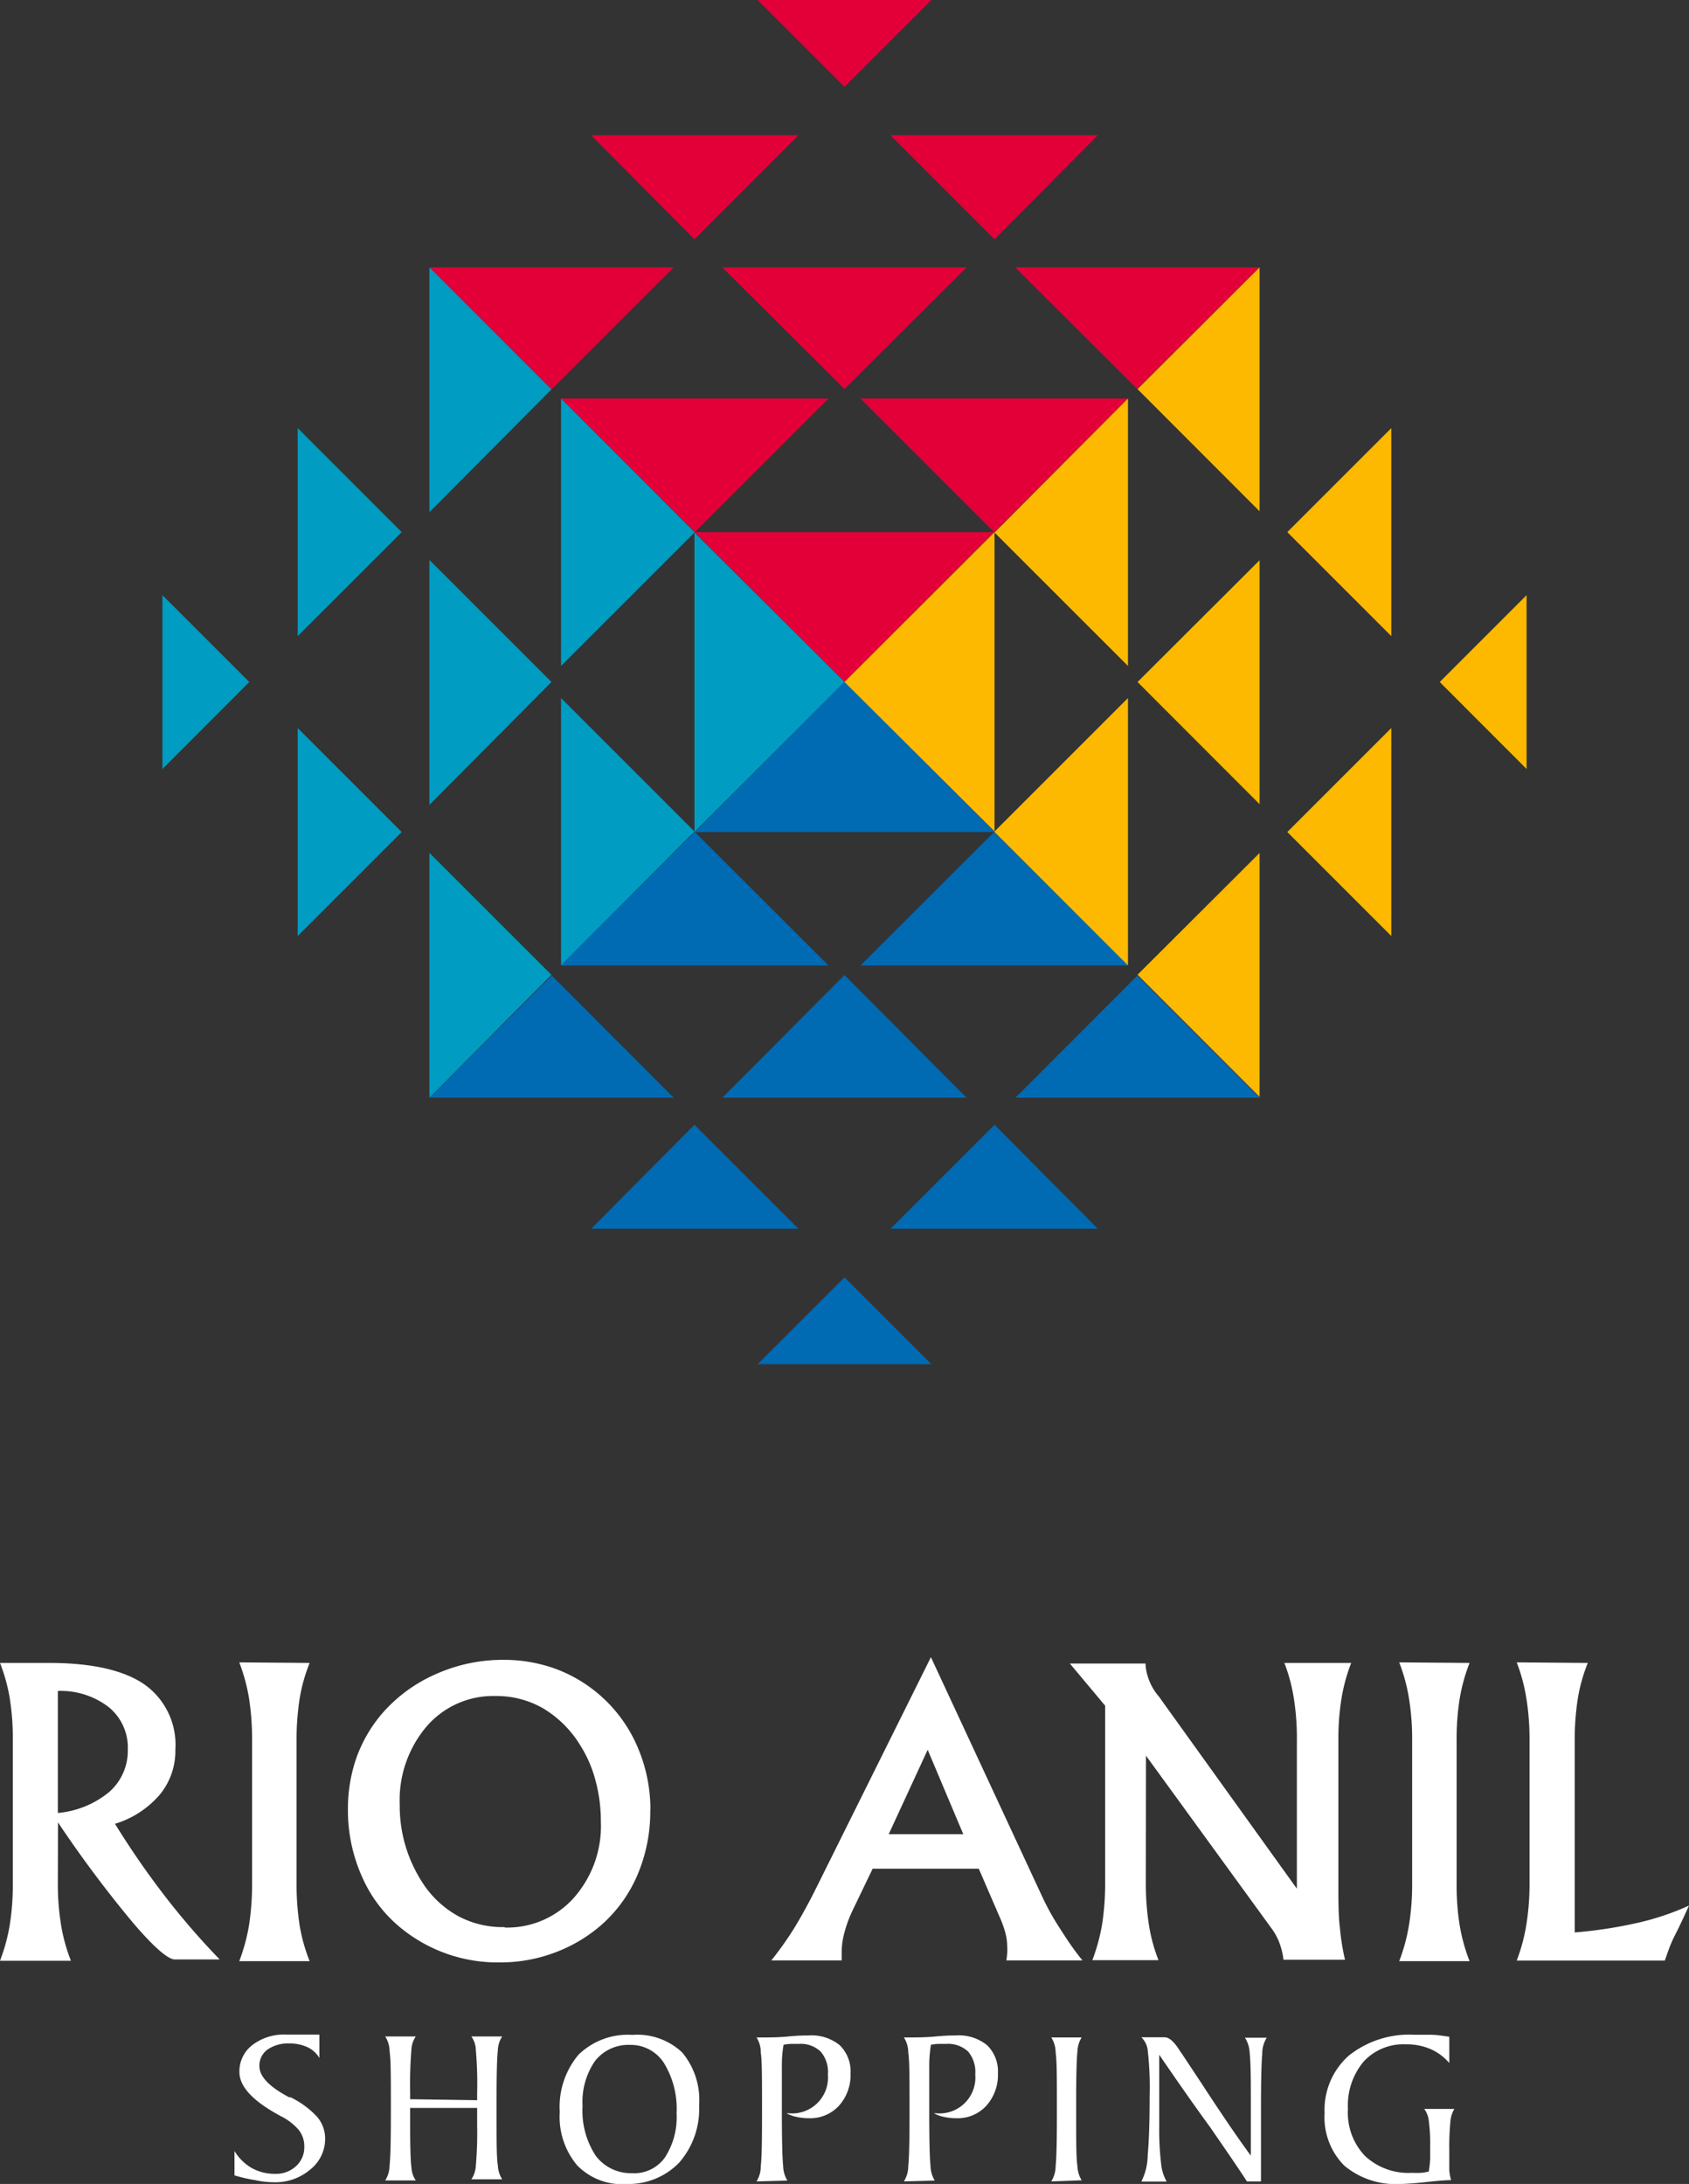 <svg xmlns="http://www.w3.org/2000/svg" viewBox="0 0 120 155.18"><rect x="0" y="0" width="120" height="155.18" fill="#333333" stroke="none"/><defs><style>.cls-1{fill:#fff;}.cls-1,.cls-2,.cls-3,.cls-4,.cls-5{fill-rule:evenodd;}.cls-2{fill:#e30039;}.cls-3{fill:#009cc1;}.cls-4{fill:#006ab3;}.cls-5{fill:#fcb900;}</style></defs><g id="Layer_2" data-name="Layer 2"><g id="Layer_1-2" data-name="Layer 1"><path class="cls-1" d="M112.81,118.16a11.93,11.93,0,0,0-.71,2.53,19.1,19.1,0,0,0-.22,3v13.62a31.87,31.87,0,0,0,4.5-.69,18.74,18.74,0,0,0,3.62-1.22c-.35.77-.67,1.47-1,2.11s-.52,1.24-.72,1.8H107.76a12.89,12.89,0,0,0,.68-2.53,18,18,0,0,0,.23-3V123.65a17.88,17.88,0,0,0-.23-3,12.53,12.53,0,0,0-.68-2.53Zm-8.4,0a12.55,12.55,0,0,0-.7,2.53,17.94,17.94,0,0,0-.22,3v10.13a18,18,0,0,0,.22,3,12.92,12.92,0,0,0,.7,2.53h-5a12.91,12.91,0,0,0,.69-2.53,18,18,0,0,0,.23-3V123.65a17.88,17.88,0,0,0-.23-3,12.54,12.54,0,0,0-.69-2.53Zm-23,15.62a19,19,0,0,0,.22,3,11.63,11.63,0,0,0,.68,2.5H77.61a13.64,13.64,0,0,0,.69-2.53,19.19,19.19,0,0,0,.22-3V121.2l-2.51-3h5.38v.13a3.94,3.94,0,0,0,.94,2.21,2.71,2.71,0,0,1,.18.25l9.63,13.41V123.65a18,18,0,0,0-.22-3,12,12,0,0,0-.67-2.49H96a12.54,12.54,0,0,0-.69,2.53,17.94,17.94,0,0,0-.22,3V134c0,1.15,0,2.15.11,3a16.08,16.08,0,0,0,.36,2.25H91.19a5.26,5.26,0,0,0-.29-1.2,4.17,4.17,0,0,0-.54-1l-8.94-12.3Zm-19.41-1-1.34,2.79a9.15,9.15,0,0,0-.65,1.69,5.38,5.38,0,0,0-.21,1.43c0,.08,0,.17,0,.26s0,.21,0,.35h-5A24.45,24.45,0,0,0,56.43,137q.78-1.28,1.56-2.85l8.15-16.4,7.9,17a17.82,17.82,0,0,0,1.14,2.08c.48.75,1,1.58,1.73,2.47H71.5a4.88,4.88,0,0,0,.06-.52,3.93,3.93,0,0,0,0-.46,3.79,3.79,0,0,0-.12-.94,7.92,7.92,0,0,0-.47-1.29l-1.43-3.31Zm1.14-2.45h5.3l-2.53-6Zm-16.94-1.71a11.47,11.47,0,0,1-.88,4.53,9.91,9.91,0,0,1-2.55,3.59,10.69,10.69,0,0,1-3.35,2,11,11,0,0,1-3.93.7,10.86,10.86,0,0,1-7-2.44,9.7,9.7,0,0,1-2.77-3.65,11.55,11.55,0,0,1-1-4.75,11,11,0,0,1,.61-3.72,10.06,10.06,0,0,1,1.84-3.15A10.76,10.76,0,0,1,31,118.94a11.61,11.61,0,0,1,4.75-1,10.69,10.69,0,0,1,3.91.71,10.18,10.18,0,0,1,5.69,5.61A11.2,11.2,0,0,1,46.21,128.59Zm-10.35,8.34a6.34,6.34,0,0,0,4.92-2.11,7.71,7.71,0,0,0,1.92-5.42,11.05,11.05,0,0,0-.38-2.91,8.8,8.8,0,0,0-1.08-2.5,7.72,7.72,0,0,0-2.62-2.62,6.64,6.64,0,0,0-3.4-.89,6.25,6.25,0,0,0-4.89,2.15,8.09,8.09,0,0,0-1.92,5.57,10,10,0,0,0,.43,3,10.21,10.21,0,0,0,1.27,2.67,7.1,7.1,0,0,0,2.51,2.28A6.71,6.71,0,0,0,35.86,136.93ZM22,118.16a11.93,11.93,0,0,0-.71,2.53,19.1,19.1,0,0,0-.22,3v10.13a19.19,19.19,0,0,0,.22,3,12.28,12.28,0,0,0,.71,2.53H17a13.64,13.64,0,0,0,.69-2.53,19.19,19.19,0,0,0,.22-3V123.65a19.1,19.1,0,0,0-.22-3,13.23,13.23,0,0,0-.69-2.53Zm-17.89,2v8.66a6.64,6.64,0,0,0,3.66-1.5,3.89,3.89,0,0,0,1.31-3,3.71,3.71,0,0,0-1.33-3A5.58,5.58,0,0,0,4.12,120.15Zm0,13.63a18,18,0,0,0,.23,3,12.26,12.26,0,0,0,.7,2.53H0a12.91,12.91,0,0,0,.69-2.53,18,18,0,0,0,.22-3V123.65a17.94,17.94,0,0,0-.22-3A12.54,12.54,0,0,0,0,118.16H3.51c3,0,5.27.51,6.74,1.52a5.25,5.25,0,0,1,2.21,4.64,4.89,4.89,0,0,1-1.1,3.19,6.77,6.77,0,0,1-3.19,2.08,59.69,59.69,0,0,0,3.44,5,53,53,0,0,0,4,4.64H12.43c-.49,0-1.5-.87-3-2.63a83.87,83.87,0,0,1-5.31-7.11Z"/><path class="cls-1" d="M101.19,149.85h2.14a2,2,0,0,0-.28.87,18.35,18.35,0,0,0-.08,2.05c0,.64,0,1.11,0,1.41a3,3,0,0,0,.13.73c-.55,0-1.24.08-2,.16s-1.34.11-1.59.11a5.67,5.67,0,0,1-4-1.3,4.86,4.86,0,0,1-1.4-3.73,5.15,5.15,0,0,1,1.71-4.08,6.89,6.89,0,0,1,4.67-1.49c.35,0,.74,0,1.16,0s.86.08,1.32.14v1.87a3.72,3.72,0,0,0-1.35-1,4.25,4.25,0,0,0-1.74-.33,3.83,3.83,0,0,0-3,1.23,4.83,4.83,0,0,0-1.11,3.36A4.43,4.43,0,0,0,97,153.21a4.53,4.53,0,0,0,3.33,1.18,6.25,6.25,0,0,0,.64,0,4.34,4.34,0,0,0,.54-.09,7.44,7.44,0,0,0,.1-.87q0-.45,0-1a12,12,0,0,0-.09-1.68A1.76,1.76,0,0,0,101.19,149.85ZM82.36,146l0,5.14a21,21,0,0,0,.14,2.65,3.12,3.12,0,0,0,.39,1.22H81.09a4.2,4.2,0,0,0,.45-1.85c.09-1,.14-2.36.14-4.21a23.08,23.08,0,0,0-.13-3.19,1.52,1.52,0,0,0-.46-1h1.66c.3,0,.63.28,1,.84a3.84,3.84,0,0,0,.23.34l1.39,2.1q2.17,3.33,3.5,5.13l0-4.47q0-2.14-.09-2.91a2.09,2.09,0,0,0-.33-1H90a2.09,2.09,0,0,0-.32,1.17c-.06.63-.09,1.9-.09,3.82V155h-1q-.53-.84-2.64-3.89C84.49,149.11,83.31,147.38,82.36,146Zm-7.67,9a2.06,2.06,0,0,0,.31-1.08q.09-.84.09-3.6v-.65c0-2,0-3.28-.09-3.83a2,2,0,0,0-.31-1.07h2.16a2,2,0,0,0-.3,1q-.09.81-.09,3.45v1.23c0,1.77,0,2.92.09,3.47a2.06,2.06,0,0,0,.3,1Zm-10.47,0a2.06,2.06,0,0,0,.31-1.08c.06-.56.09-1.76.09-3.59v-.66c0-2,0-3.28-.09-3.83a2,2,0,0,0-.31-1.07h.51c.47,0,1,0,1.76-.07s1.17-.07,1.41-.07a3.18,3.18,0,0,1,2.24.7,2.61,2.61,0,0,1,.76,2,3.26,3.26,0,0,1-.83,2.3,2.75,2.75,0,0,1-2.12.88,4,4,0,0,1-.87-.09,2.74,2.74,0,0,1-.73-.26h.17a2.55,2.55,0,0,0,2.77-2.76,2.26,2.26,0,0,0-.51-1.63,2.1,2.1,0,0,0-1.58-.54l-.57,0a3.65,3.65,0,0,0-.49.06,9.58,9.58,0,0,0-.12,1.52c0,.8,0,1.87,0,3.23q0,3,.09,3.84a2.12,2.12,0,0,0,.3,1.06Zm-10.47,0a2,2,0,0,0,.3-1.08c.07-.56.09-1.76.09-3.59v-.66c0-2,0-3.28-.09-3.83a1.94,1.94,0,0,0-.3-1.07h.5c.48,0,1.06,0,1.77-.07s1.17-.07,1.41-.07a3.18,3.18,0,0,1,2.24.7,2.61,2.61,0,0,1,.76,2,3.26,3.26,0,0,1-.83,2.3,2.77,2.77,0,0,1-2.12.88,4,4,0,0,1-.87-.09,2.74,2.74,0,0,1-.73-.26h.17a2.55,2.55,0,0,0,2.77-2.76,2.22,2.22,0,0,0-.52-1.63,2.06,2.06,0,0,0-1.57-.54l-.57,0a3.65,3.65,0,0,0-.49.06,8.46,8.46,0,0,0-.12,1.52c0,.8,0,1.87,0,3.23q0,3,.09,3.84a2.12,2.12,0,0,0,.3,1.06Zm-9.29.19A4.43,4.43,0,0,1,41,153.85a5.34,5.34,0,0,1-1.23-3.78A5.76,5.76,0,0,1,41.1,146a5,5,0,0,1,3.82-1.41,4.64,4.64,0,0,1,3.55,1.25,5.25,5.25,0,0,1,1.2,3.75,5.79,5.79,0,0,1-1.42,4.08A5,5,0,0,1,44.46,155.18Zm.49-.77a2.68,2.68,0,0,0,2.29-1.12,5.23,5.23,0,0,0,.83-3.14,6.23,6.23,0,0,0-.89-3.56,2.8,2.8,0,0,0-2.43-1.3,3,3,0,0,0-2.48,1.15,5.12,5.12,0,0,0-.88,3.2,5.82,5.82,0,0,0,.93,3.52A3.12,3.12,0,0,0,45,154.41ZM33.9,149.23v-.53a27.17,27.17,0,0,0-.09-3,1.77,1.77,0,0,0-.32-1h2.19a1.91,1.91,0,0,0-.31,1c-.06.54-.09,1.69-.09,3.44v1.24c0,1.77,0,2.92.09,3.47a2,2,0,0,0,.31,1H33.49a1.92,1.92,0,0,0,.32-1A27.23,27.23,0,0,0,33.9,151v-1.22H29.14V151q0,2.34.09,3a1.82,1.82,0,0,0,.31.93H27.37a2.06,2.06,0,0,0,.31-1.08q.09-.84.09-3.6v-.65c0-2,0-3.28-.09-3.83a2,2,0,0,0-.31-1.07h2.17a1.82,1.82,0,0,0-.31.93,30,30,0,0,0-.09,3v.53Zm-17.24,5.34v-1.73a3.47,3.47,0,0,0,1.21,1.2,3.34,3.34,0,0,0,1.67.42,2.07,2.07,0,0,0,1.5-.55,1.81,1.81,0,0,0,.58-1.39,1.87,1.87,0,0,0-.39-1.17,4,4,0,0,0-1.31-1l-.21-.12c-1.8-1-2.7-2-2.7-3a2.35,2.35,0,0,1,.92-1.92,3.66,3.66,0,0,1,2.4-.74l1,0,.66,0h.7v1.66a1.93,1.93,0,0,0-.85-.77,2.92,2.92,0,0,0-1.26-.26,2.54,2.54,0,0,0-1.57.43,1.4,1.4,0,0,0-.58,1.18c0,.73.7,1.47,2.11,2.21l.1,0a6.35,6.35,0,0,1,1.89,1.39,2.38,2.38,0,0,1,.57,1.55,2.78,2.78,0,0,1-1.05,2.19,3.82,3.82,0,0,1-2.6.91,6.2,6.2,0,0,1-1.31-.15A10.59,10.59,0,0,1,16.66,154.57Z"/><path class="cls-2" d="M78,9.61H63.27L70.66,17ZM30.51,19H47.86l-8.67,8.67Zm20.81,0H68.67L60,27.64Zm20.81,0H89.48L80.8,27.64ZM39.86,28.32h19l-9.49,9.49Zm9.48,9.49H70.66l9.48-9.49h-19l9.49,9.49L60,48.46ZM53.83,0H66.17L60,6.17ZM42,9.61H56.73L49.34,17Z"/><path class="cls-3" d="M21.15,30.42V45.2l7.39-7.39ZM30.51,78V60.6l8.67,8.67Zm0-20.81V39.79l8.67,8.67Zm0-20.8V19l8.67,8.67ZM39.86,68.6v-19l9.48,9.48Zm9.48-9.48V37.81l-9.48-9.49v19l9.48-9.48L60,48.46Zm-37.8-4.48V42.29l6.17,6.17Zm9.61,11.87V51.73l7.39,7.39Z"/><path class="cls-4" d="M42,87.31H56.73l-7.39-7.39ZM89.49,78H72.14l8.67-8.68ZM68.67,78H51.32L60,69.28Zm-20.8,0H30.52l8.68-8.68ZM80.14,68.6h-19l9.49-9.48Zm-9.48-9.48H49.34L39.86,68.6h19l-9.49-9.48L60,48.46ZM66.17,96.93H53.83L60,90.76ZM78,87.31H63.27l7.39-7.39Z"/><path class="cls-5" d="M98.85,66.51V51.73l-7.39,7.39ZM89.49,19V36.33l-8.67-8.68Zm0,20.81V57.14l-8.67-8.68Zm0,20.8V77.94l-8.67-8.68ZM80.14,28.32v19l-9.48-9.48Zm-9.48,9.49V59.12l9.48,9.48v-19l-9.48,9.48L60,48.46Zm37.8,4.48V54.64l-6.17-6.18ZM98.85,30.42V45.2l-7.39-7.39Z"/></g></g></svg>